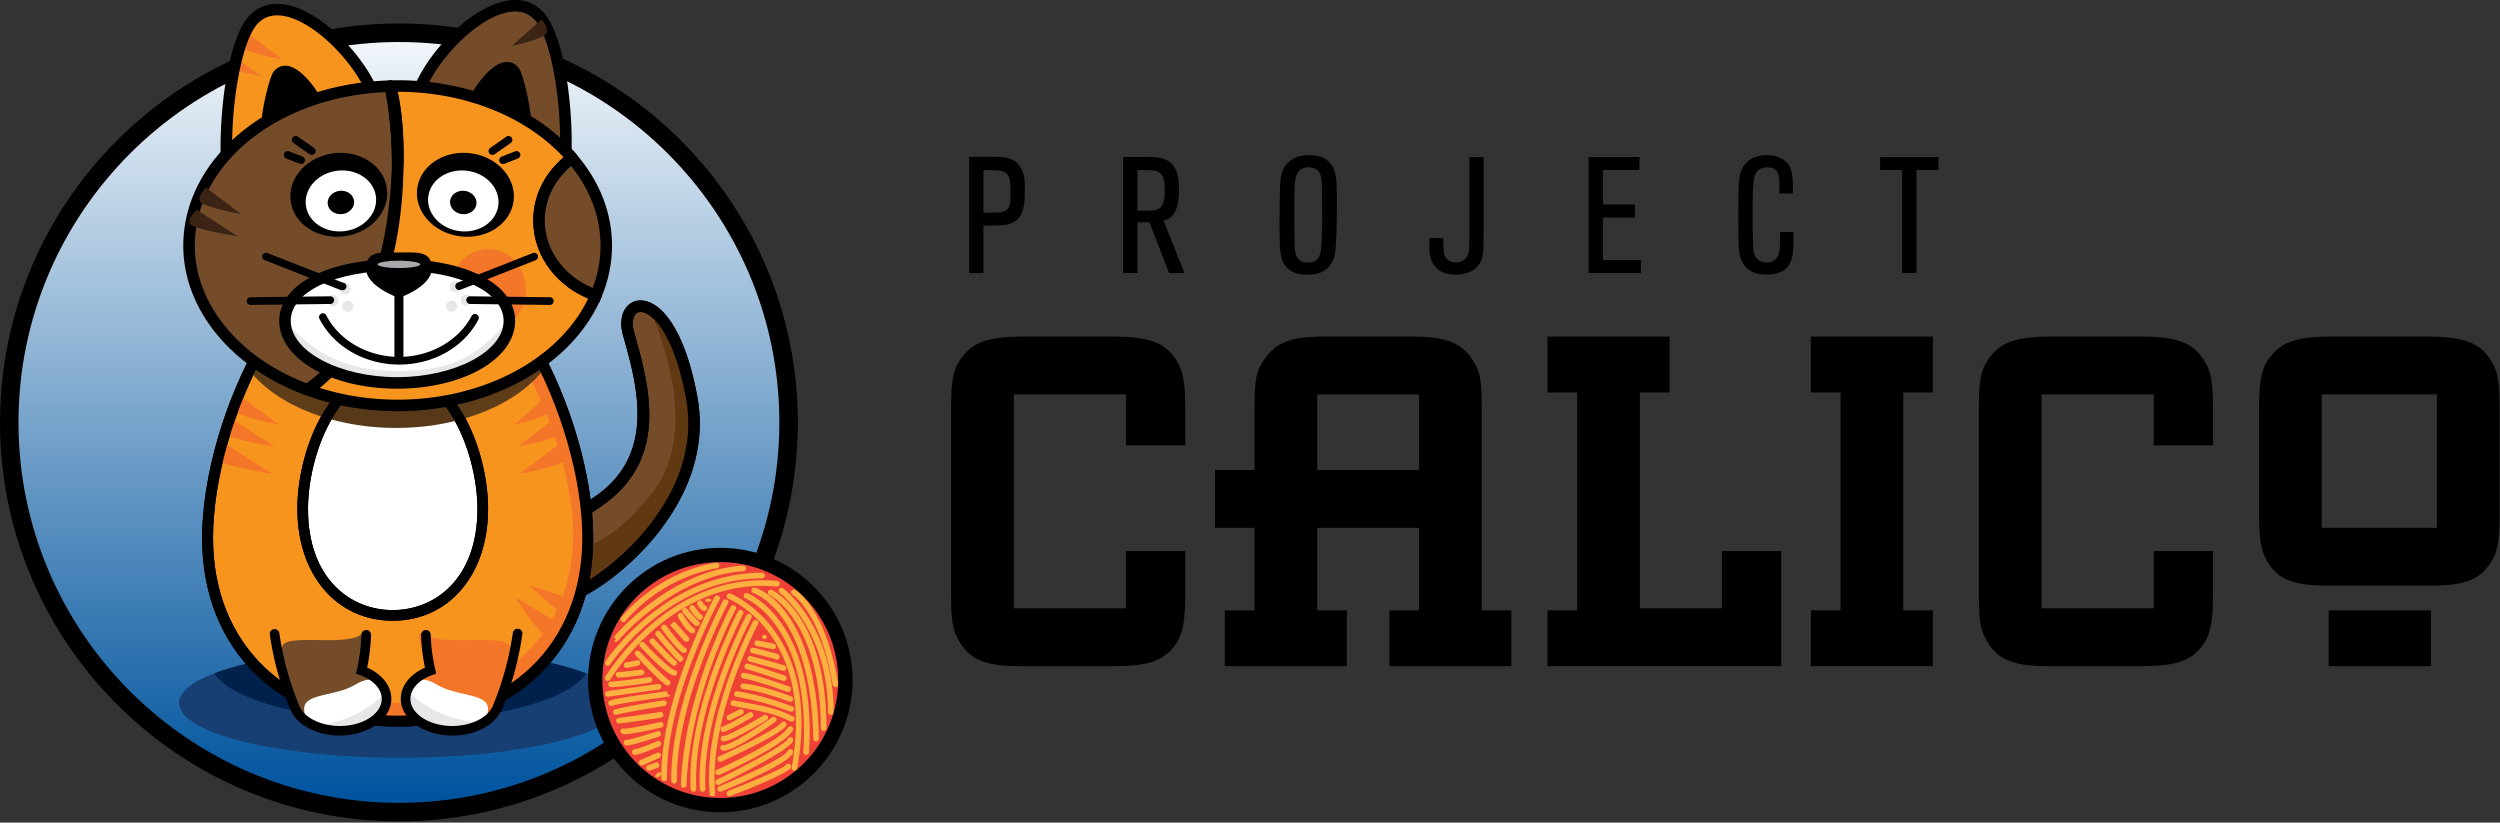 <?xml version="1.0" ?>
<svg xmlns="http://www.w3.org/2000/svg" xmlns:xlink="http://www.w3.org/1999/xlink" role="img" viewBox="0 0 633.1 208.32">
	<rect x="0" y="0" width="633.1" height="208.32" fill="#333333" stroke="none"/>
	<style>
		.cls1 { fill: url(#d); }
		.cls2 { fill: #173F74; }
		.cls3 { fill: #00214C; }
		.cls4 { fill: #754C29; }
		.cls5 { fill: #603913; }
		.cls6 { fill: #F7941E; }
		.cls7 { fill: #F47729; }
		.cls8 { fill: #FFF; }
		.cls9 { fill: #3C2415; }
		.cls10 { fill: #603D19; }
		.cls11 { fill: #573819; }
		.cls12 { fill: #533414; }
		.cls13 { fill: #E6E7E8; }
		.cls14 { fill: #A7A9AC; }
		.cls15 { fill: #EF4136; }
		.cls16 { fill: #FBB040; }
	</style>
	<g>
		<defs>
			<path id="a" d="M -90.608,-76.471 L 716.477,-76.471 L 716.477,288.39 L -90.608,288.39 L -90.608,-76.471"/>
		</defs>
		<clipPath id="b">
			<use overflow="visible" xlink:href="#a"/>
		</clipPath>
		<path name="text" d="M 285.148,112.77 L 285.148,99.88 L 256.742,99.88 L 256.742,154.06 L 285.148,154.06 L 285.148,139.55 L 300.162,139.55 L 300.162,150.56 C 300.162,157.19 299.542,160.19 298.032,162.69 C 295.032,167.2 291.402,168.57 282.772,168.7 L 258.242,168.7 C 249.112,168.7 245.112,166.82 242.482,161.57 C 241.232,159.32 240.852,156.69 240.852,150.56 L 240.852,103.51 C 240.852,96.629 241.352,93.88 242.982,91.373 C 245.982,86.87 249.612,85.367 258.242,85.24 L 282.772,85.24 C 291.905,85.367 295.782,87.12 298.537,92.37 C 299.662,94.5 300.162,97.51 300.162,103.51 L 300.162,112.77 L 285.148,112.77 L 285.148,112.77 M 317.682,119.02 L 317.682,103.26 C 317.682,96.253 318.182,93.626 320.182,90.998 C 323.192,86.744 326.691,85.367 334.322,85.242 L 358.602,85.242 C 366.852,85.367 370.732,87.119 373.492,92.12 C 374.862,94.376 375.242,97.129 375.242,103.26 L 375.242,154.561 L 382.742,154.561 L 382.742,168.7 L 351.842,168.7 L 351.842,154.561 L 359.352,154.561 L 359.352,133.66 L 333.572,133.66 L 333.572,154.561 L 341.082,154.561 L 341.082,168.7 L 310.172,168.7 L 310.172,154.561 L 317.682,154.561 L 317.682,133.66 L 307.672,133.66 L 307.672,119.02 L 317.682,119.02 L 317.682,119.02 M 333.573,119.02 L 359.349,119.02 L 359.349,99.88 L 333.573,99.88 L 333.573,119.02 M 422.792,85.242 L 422.792,99.38 L 415.284,99.38 L 415.284,154.061 L 436.054,154.061 L 436.054,139.546 L 451.072,139.546 L 451.072,168.699 L 391.882,168.699 L 391.882,154.561 L 399.392,154.561 L 399.392,99.38 L 391.886,99.38 L 391.886,85.242 L 422.792,85.242 M 489.482,85.242 L 489.482,99.38 L 481.977,99.38 L 481.977,154.561 L 489.482,154.561 L 489.482,168.699 L 458.582,168.699 L 458.582,154.561 L 466.085,154.561 L 466.085,99.38 L 458.579,99.38 L 458.579,85.242 L 489.482,85.242 M 545.417,112.77 L 545.417,99.88 L 517.014,99.88 L 517.014,154.06 L 545.417,154.06 L 545.417,139.55 L 560.432,139.55 L 560.432,150.56 C 560.432,157.19 559.806,160.19 558.302,162.69 C 555.302,167.2 551.672,168.57 543.042,168.7 L 518.512,168.7 C 509.382,168.7 505.372,166.82 502.752,161.57 C 501.502,159.32 501.122,156.69 501.122,150.56 L 501.122,103.51 C 501.122,96.629 501.622,93.88 503.252,91.373 C 506.252,86.87 509.882,85.367 518.512,85.24 L 543.042,85.24 C 552.173,85.367 556.052,87.12 558.802,92.37 C 559.932,94.5 560.432,97.51 560.432,103.51 L 560.432,112.77 L 545.412,112.77 L 545.417,112.77 M 612.982,85.242 L 615.612,85.242 C 624.752,85.367 628.752,87.119 631.382,92.37 C 632.632,94.501 633.002,97.504 633.002,103.51 L 633.002,130.162 C 633.002,136.793 632.502,139.796 630.882,142.299 C 628.002,146.8 624.242,148.305 615.612,148.305 L 589.462,148.305 C 580.329,148.305 576.325,146.55 573.702,141.298 C 572.572,139.04 572.072,136.042 572.072,130.162 L 572.072,103.51 C 572.072,96.754 572.692,93.751 574.202,91.373 C 577.202,86.869 580.829,85.367 589.462,85.242 L 612.986,85.242 L 612.982,85.242 M 587.96,133.665 L 617.115,133.665 L 617.115,99.882 L 587.96,99.882 L 587.96,133.665 M 615.613,168.7 L 589.713,168.7 L 589.713,154.561 L 615.613,154.561 L 615.613,168.7 M 249.046,69.133 L 245.425,69.133 L 245.425,39.711 L 251.412,39.711 C 254.664,39.711 256.703,39.92 258.202,42.04 C 259.532,43.872 259.532,45.62 259.532,48.66 C 259.532,52.65 258.862,55.52 256.037,56.565 C 254.623,57.11 253.792,57.11 249.046,57.11 L 249.046,69.133 M 249.046,53.86 L 251.501,53.86 C 253.124,53.86 254.04,53.777 254.83,53.194 C 255.912,52.362 255.912,51.197 255.912,48.95 C 255.912,45.79 255.792,44.496 254.582,43.706 C 253.662,43.082 252.832,43.082 249.042,43.082 L 249.042,53.86 L 249.046,53.86 M 299.937,69.132 L 296.067,69.132 L 291.072,56.273 L 288.032,56.273 L 288.032,69.132 L 284.412,69.132 L 284.412,39.75 L 290.822,39.75 C 294.692,39.75 298.602,40.38 298.602,47.74 C 298.602,49.95 298.312,51.78 297.902,52.86 C 297.062,55.28 295.402,55.65 294.652,55.86 L 299.942,69.13 L 299.937,69.132 M 288.035,53.36 C 292.155,53.36 292.742,53.36 293.532,52.819 C 294.943,51.862 294.943,49.615 294.943,48.16 C 294.943,46.37 294.902,44.5 293.482,43.62 C 292.612,43.08 291.822,43.08 288.035,43.08 L 288.035,53.36 M 338.301,61.892 C 338.092,65.6 337.178,69.55 331.102,69.55 C 330.02,69.55 328.522,69.466 327.149,68.717 C 325.067,67.594 324.526,65.55 324.319,64.347 C 323.986,62.35 324.028,58.06 324.028,55.44 C 324.028,53.57 324.112,47.41 324.235,45.83 C 324.36,44.33 324.942,39.29 331.601,39.29 C 337.719,39.29 338.218,43.87 338.384,45.45 C 338.634,47.95 338.551,53.24 338.551,54.03 C 338.551,56.32 338.426,59.687 338.301,61.892 M 327.812,59.98 C 327.897,62.81 327.398,66.511 331.268,66.511 C 334.392,66.511 334.515,63.765 334.642,61.851 C 334.802,59.39 334.892,56.399 334.847,54.027 C 334.806,51.738 334.806,49.408 334.762,47.119 C 334.722,45.287 334.682,42.375 331.393,42.375 C 328.062,42.375 327.942,45.579 327.856,47.078 C 327.773,48.53 327.773,48.991 327.773,56.066 C 327.773,58.063 327.773,58.105 327.812,59.978 M 375.708,39.753 L 375.708,59.521 C 375.708,63.807 375.541,64.639 375.252,65.513 C 373.922,69.55 369.512,69.55 368.512,69.55 C 364.597,69.55 362.852,67.385 362.309,65.388 C 361.972,64.18 361.972,63.266 361.972,60.31 L 365.512,60.31 C 365.512,63.474 365.552,63.93 365.842,64.68 C 366.302,65.8 367.302,66.43 368.462,66.43 C 371.422,66.47 371.962,64.31 372.042,63.1 C 372.082,62.52 372.082,60.4 372.082,59.73 L 372.082,39.753 L 375.712,39.753 L 375.708,39.753 M 415.53,69.133 L 402.297,69.133 L 402.297,39.753 L 415.192,39.753 L 415.192,43.04 L 405.952,43.04 L 405.952,51.78 L 414.072,51.78 L 414.072,55.109 L 405.952,55.109 L 405.952,65.845 L 415.532,65.845 L 415.53,69.133 M 454.186,58.77 C 454.186,62.72 454.144,63.764 453.895,64.89 C 453.52,66.594 452.562,69.55 447.282,69.55 C 442.782,69.55 440.953,66.88 440.494,64.18 C 440.369,63.348 440.203,62.1 440.203,54.77 C 440.203,47.03 440.332,46.12 440.536,44.83 C 440.787,43.54 441.532,39.29 447.569,39.29 C 449.983,39.29 452.98,40.33 453.728,43.54 C 454.062,44.95 454.062,46.7 454.019,48.99 L 450.612,48.99 L 450.612,46.78 C 450.612,44.79 450.562,42.37 447.569,42.37 C 444.452,42.37 444.199,44.87 444.074,45.99 C 443.824,48.12 443.824,52.57 443.824,54.82 C 443.824,56.61 443.908,62.56 444.074,63.72 C 444.199,64.26 444.572,66.47 447.486,66.47 C 450.108,66.47 450.483,64.22 450.607,63.68 C 450.772,62.93 450.772,62.27 450.772,58.77 L 454.182,58.77 L 454.186,58.77 M 485.321,69.133 L 481.7,69.133 L 481.7,43.04 L 476.123,43.04 L 476.123,39.753 L 490.897,39.753 L 490.897,43.04 L 485.321,43.04 L 485.321,69.133" clip-path="url(#b)"/>
	</g>
	<g>
		<defs>
			<path name="background" id="c" d="M 2.341,106.973 C 2.341,161.474 46.522,205.655 101.023,205.655 C 155.522,205.655 199.703,161.474 199.703,106.97 C 199.703,52.47 155.522,8.29 101.023,8.29 C 46.522,8.29 2.342,52.47 2.342,106.97"/>
		</defs>
		<clipPath id="e">
			<use overflow="visible" xlink:href="#c"/>
		</clipPath>
		<linearGradient id="d" x1="-87" x2="-86" y1="291" y2="291" gradientTransform="matrix(0 203.103 203.103 0 -58998.32 17669.338)" gradientUnits="userSpaceOnUse">
			<stop offset="0" stop-color="#fff"/>
			<stop offset="1" stop-color="#00549e"/>
		</linearGradient>
		<path name="circle_bg" d="M 2.341,8.292 L 199.703,8.292 L 199.703,205.655 L 2.341,205.655 L 2.341,8.292" clip-path="url(#e)" class="cls1"/>
	</g>
	<g name="cat_logo">
		<defs>
			<path id="f" d="M -90.608,-76.471 L 716.477,-76.471 L 716.477,288.39 L -90.608,288.39 L -90.608,-76.471"/>
		</defs>
		<clipPath id="g">
			<use overflow="visible" xlink:href="#f"/>
		</clipPath>
		<path name="circle" d="M 101.023,207.997 C 45.318,207.997 0.002,162.678 0.002,106.974 C 0.0,51.269 45.318,5.95 101.023,5.95 C 156.727,5.95 202.046,51.27 202.046,106.974 C 202.046,162.678 156.722,207.997 101.023,207.997 M 101.023,10.64 C 47.901,10.64 4.682,53.852 4.682,106.974 C 4.682,160.095 47.901,203.313 101.023,203.313 C 154.144,203.313 197.361,160.09 197.361,106.974 C 197.361,53.852 154.144,10.64 101.023,10.64" clip-path="url(#g)"/>
		<path name="shadow_outer" d="M 148.503,170.524 C 144.182,177.42 124.712,182.627 101.352,182.627 C 77.986,182.627 58.522,177.421 54.202,170.524 C 48.602,172.687 45.342,175.257 45.342,178.018 C 45.342,185.69 70.412,191.91 101.352,191.91 C 132.282,191.91 157.362,185.69 157.362,178.018 C 157.362,175.257 154.104,172.687 148.503,170.524" clip-path="url(#g)" class="cls2"/>
		<path name="shadow_inner" d="M 101.351,182.627 C 124.716,182.627 144.178,177.42 148.503,170.524 C 138.542,166.68 121.153,164.128 101.352,164.128 C 81.552,164.128 64.162,166.678 54.202,170.524 C 58.522,177.42 77.986,182.627 101.352,182.627" clip-path="url(#g)" class="cls3"/>
		<path name="tail_light" d="M 141.016,135.214 C 141.016,135.214 144.825,131.467 151.237,127.141 C 167.671,116.054 163.164,98.64 159.181,84.52 C 156.343,74.46 169.952,71.75 175.19,100.9 C 180.344,129.59 148.595,152.095 140.08,152.095" clip-path="url(#g)" class="cls4"/>
		<path d="M 140.081,153.554 A 1.46,1.46 0.0 1,1 140.081,150.63 C 144.112,150.63 154.891,144.471 163.286,134.43 C 169.462,127.05 176.29,115.28 173.752,101.16 C 171.142,86.62 166.372,80.22 163.084,79.15 C 162.236,78.88 161.559,78.98 161.066,79.45 C 160.383,80.11 159.897,81.68 160.582,84.13 C 164.432,97.76 169.704,116.44 152.054,128.35 C 145.844,132.54 142.077,136.22 142.039,136.25 A 1.46,1.46 0.0 1,1 139.993,134.173 C 140.152,134.02 143.972,130.282 150.421,125.93 C 166.321,115.2 161.382,97.7 157.777,84.919 C 156.892,81.791 157.367,78.962 159.042,77.35 C 160.312,76.125 162.112,75.77 163.982,76.375 C 169.491,78.16 174.217,87.233 176.622,100.64 C 179.362,115.88 172.102,128.444 165.526,136.305 C 156.896,146.623 145.402,153.554 140.081,153.554" clip-path="url(#g)"/>
		<path name="tail_dark" d="M 164.928,79.159 C 168.375,87.38 176.703,110.251 165.081,124.9 C 153.547,139.434 145.655,138.8 145.655,138.8 L 146.779,149.9 C 159.044,143.59 179.395,124.306 175.19,100.9 C 172.423,85.5 168.709,80.39 164.928,79.16" clip-path="url(#g)" class="cls5"/>
		<path name="tail_inner_outline" d="M 140.081,153.554 A 1.46,1.46 0.0 1,1 140.081,150.63 C 144.112,150.63 154.891,144.471 163.286,134.43 C 169.462,127.05 176.29,115.28 173.752,101.16 C 171.142,86.62 166.372,80.22 163.084,79.15 C 162.236,78.88 161.559,78.98 161.066,79.45 C 160.383,80.11 159.897,81.68 160.582,84.13 C 164.432,97.76 169.704,116.44 152.054,128.35 C 145.844,132.54 142.077,136.22 142.039,136.25 A 1.46,1.46 0.0 1,1 139.993,134.173 C 140.152,134.02 143.972,130.282 150.421,125.93 C 166.321,115.2 161.382,97.7 157.777,84.919 C 156.892,81.791 157.367,78.962 159.042,77.35 C 160.312,76.125 162.112,75.77 163.982,76.375 C 169.491,78.16 174.217,87.233 176.622,100.64 C 179.362,115.88 172.102,128.444 165.526,136.305 C 156.896,146.623 145.402,153.554 140.081,153.554" clip-path="url(#g)"/>
		<path name="body" d="M 148.84,136.253 C 148.84,165.968 127.29,182.626 100.702,182.626 C 74.122,182.626 52.572,165.97 52.572,136.253 C 52.572,106.54 74.122,60.181 100.702,60.181 C 127.292,60.181 148.84,106.538 148.84,136.253" clip-path="url(#g)" class="cls6"/>
		<path d="M 100.706,184.011 C 71.087,184.011 51.182,164.818 51.182,136.253 C 51.182,105.666 73.372,58.8 100.706,58.8 C 128.04,58.8 150.225,105.67 150.225,136.253 C 150.225,164.818 130.325,184.011 100.706,184.011 M 100.706,61.57 C 94.012,61.57 80.842,64.97 67.873,87.76 C 59.292,102.84 53.952,121.42 53.952,136.253 C 53.952,163.162 72.742,181.242 100.706,181.242 C 128.668,181.242 147.456,163.162 147.456,136.253 C 147.456,121.422 142.123,102.84 133.539,87.758 C 120.567,64.968 107.4,61.565 100.706,61.565" clip-path="url(#g)"/>
		<path name="body_shadow" d="M 100.706,60.181 C 100.386,60.181 100.072,60.22 99.752,60.23 C 120.422,61.33 145.172,107.994 145.172,135.122 C 145.172,162.572 124.502,177.961 99.012,177.961 C 89.472,177.961 80.802,177.821 73.602,175.673 C 81.322,180.241 90.652,182.627 100.702,182.627 C 127.292,182.627 148.842,165.969 148.842,136.253 C 148.842,106.538 127.292,60.181 100.702,60.181" clip-path="url(#g)" class="cls7"/>
		<path name="stripes" d="M 137.931,100.737 L 130.361,107.464 C 130.361,107.464 138.916,105.64 139.26,104.101 C 139.602,102.56 137.931,100.737 137.931,100.737 M 139.868,106.39 L 131.068,113.115 C 131.068,113.115 141.012,111.291 141.413,109.752 C 141.812,108.21 139.868,106.39 139.868,106.39 M 141.908,112.23 L 131.612,119.99 C 131.612,119.99 143.248,117.89 143.715,116.11 C 144.182,114.33 141.912,112.23 141.912,112.23 M 141.472,157.864 L 130.442,151.179 C 130.442,151.179 136.712,161.21 138.532,160.98 C 140.362,160.76 141.472,157.864 141.472,157.864 M 146.312,152.21 L 134.042,148.228 C 134.042,148.228 142.442,156.552 144.162,155.92 C 145.892,155.28 146.312,152.21 146.312,152.21 M 61.472,100.74 L 70.442,107.46 C 70.442,107.46 60.302,105.64 59.902,104.1 C 59.492,102.56 61.472,100.74 61.472,100.74 M 59.182,106.39 L 69.602,113.11 C 69.602,113.11 57.822,111.29 57.352,109.75 C 56.882,108.21 59.182,106.39 59.182,106.39 M 56.762,112.23 L 68.952,119.99 C 68.952,119.99 55.172,117.89 54.622,116.11 C 54.072,114.33 56.762,112.23 56.762,112.23" clip-path="url(#g)" class="cls7"/>
		<path name="chest" d="M 122.252,128.882 C 122.252,143.288 114.192,155.848 99.452,155.848 C 84.712,155.848 76.651,143.288 76.651,128.882 C 76.651,114.48 84.71,93.95 99.452,93.95 C 114.194,93.95 122.252,114.48 122.252,128.882" clip-path="url(#g)" class="cls8"/>
		<path name="bib_outline" d="M 99.452,157.195 C 85.235,157.195 75.302,145.553 75.302,128.88 C 75.302,120.95 77.562,112.16 81.352,105.36 C 85.922,97.13 92.352,92.6 99.452,92.6 C 106.552,92.6 112.982,97.13 117.562,105.36 C 121.342,112.16 123.602,120.95 123.602,128.88 C 123.602,145.553 113.672,157.195 99.452,157.195 M 99.452,95.295 C 85.642,95.295 78.002,115.155 78.002,128.88 C 78.002,146.58 88.772,154.5 99.452,154.5 C 110.132,154.5 120.902,146.58 120.902,128.88 C 120.902,115.16 113.262,95.3 99.452,95.3" clip-path="url(#g)"/>
		<path name="ear_brown" d="M 143.09,42.715 C 142.906,45.127 138.393,41.98 136.862,43.712 L 105.362,24.46 A 40.5,40.5 0.0 0,1 108.522,18.12 C 115.164,7.25 129.445,-3.79 136.591,4.17 C 141.47,9.6 144.161,28.67 143.09,42.715" clip-path="url(#g)" class="cls4"/>
		<path name="ear_brown_outline" d="M 137.139,45.598 L 136.102,44.957 L 103.562,25.07 L 104.002,23.93 A 42.034,42.034 0.0 0,1 107.282,17.355 C 112.422,8.94 122.302,0.0 130.472,0.0 C 133.352,0.0 135.772,1.07 137.682,3.19 C 143.052,9.18 145.609,28.88 144.542,42.826 C 144.462,43.937 143.732,45.125 141.932,45.125 C 141.322,45.125 140.652,44.991 140.012,44.861 C 139.432,44.74 138.822,44.62 138.365,44.62 C 138.047,44.62 137.952,44.68 137.952,44.681 L 137.139,45.598 M 138.365,41.702 C 139.118,41.702 139.899,41.86 140.589,42.0 C 140.968,42.08 141.358,42.15 141.664,42.19 C 142.682,27.73 139.72,9.84 135.505,5.14 C 134.159,3.64 132.513,2.92 130.474,2.92 C 123.622,2.92 114.562,11.03 109.772,18.88 A 39.332,39.332 0.0 0,0 107.192,23.87 L 136.831,41.98 C 137.276,41.8 137.788,41.7 138.362,41.7" clip-path="url(#g)"/>
		<path name="ear_brown_inner" d="M 133.105,33.158 C 133.044,33.961 119.822,26.19 119.822,26.19 A 13.47,13.47 0.0 0,1 120.872,24.079 C 123.082,20.46 127.731,14.843 130.236,18.117 C 130.905,18.992 133.461,28.486 133.105,33.158" clip-path="url(#g)"/>
		<path name="ear_brown_inner_outline" d="M 133.004,34.675 C 132.602,34.675 131.381,34.675 119.084,27.45 L 118.01,26.82 L 118.465,25.66 C 118.782,24.85 119.174,24.06 119.629,23.32 C 120.725,21.52 124.592,15.67 128.403,15.67 C 129.223,15.67 130.409,15.94 131.395,17.23 C 132.463,18.63 134.922,28.58 134.562,33.27 C 134.502,34.07 133.83,34.675 133.002,34.675 M 121.692,25.59 C 125.482,27.8 129.462,30.02 131.642,31.101 C 131.372,26.529 129.532,19.82 129.032,18.93 C 128.762,18.59 128.532,18.59 128.402,18.59 C 127.022,18.59 124.262,21.33 122.122,24.84 C 121.972,25.087 121.822,25.338 121.692,25.593" clip-path="url(#g)"/>
		<path name="ear_brown_stripe" d="M 137.139,4.929 L 129.572,11.656 C 129.572,11.656 138.122,9.832 138.472,8.293 C 138.811,6.753 137.139,4.93 137.139,4.93" clip-path="url(#g)" class="cls9"/>
		<path name="ear_orange" d="M 57.554,43.688 C 57.738,46.1 62.251,42.95 63.784,44.685 L 95.279,25.44 A 40.5,40.5 0.0 0,0 92.122,19.089 C 85.48,8.222 71.199,-2.814 64.053,5.142 C 59.172,10.576 56.483,29.643 57.554,43.688" clip-path="url(#g)" class="cls6"/>
		<path name="ear_orange_stripe" d="M 62.522,8.292 L 71.492,15.02 C 71.492,15.02 61.355,13.19 60.952,11.66 C 60.542,10.12 62.522,8.29 62.522,8.29 M 59.352,14.43 L 66.192,19.26 C 66.192,19.26 58.462,17.95 58.152,16.845 C 57.842,15.738 59.352,14.43 59.352,14.43" clip-path="url(#g)" class="cls7"/>
		<path name="ear_orange_outside" d="M 63.523,46.555 L 62.692,45.653 C 62.678,45.64 62.572,45.595 62.279,45.595 C 61.818,45.595 61.216,45.716 60.634,45.83 C 59.992,45.964 59.322,46.1 58.711,46.1 L 58.712,46.1 C 56.912,46.1 56.182,44.91 56.098,43.799 C 55.035,29.85 57.595,10.149 62.967,4.17 C 64.872,2.05 67.295,0.97 70.17,0.97 C 78.352,0.97 88.225,9.91 93.372,18.328 A 42.077,42.077 0.0 0,1 96.642,24.9 L 97.082,26.043 L 63.522,46.555 L 63.523,46.555 M 70.17,3.89 C 68.131,3.89 66.485,4.619 65.139,6.118 C 60.922,10.813 57.96,28.72 58.979,43.162 C 59.282,43.128 59.672,43.049 60.056,42.973 C 61.273,42.725 62.786,42.524 63.813,42.96 L 93.452,24.84 A 39.332,39.332 0.0 0,0 90.872,19.85 C 86.081,12.005 77.025,3.89 70.17,3.89" clip-path="url(#g)"/>
		<path name="ear_orange_inner" d="M 67.538,34.131 C 67.602,34.934 80.819,27.163 80.819,27.163 A 13.47,13.47 0.0 0,0 79.772,25.052 C 77.562,21.44 72.912,15.816 70.412,19.09 C 69.742,19.965 67.182,29.459 67.542,34.131" clip-path="url(#g)"/>
		<path name="ear_orange_inner_outline" d="M 67.643,35.649 L 67.639,35.649 C 66.813,35.649 66.144,35.044 66.083,34.24 C 65.725,29.56 68.18,19.6 69.252,18.2 C 70.232,16.92 71.42,16.64 72.242,16.64 C 76.042,16.64 79.922,22.5 81.012,24.29 C 81.472,25.04 81.862,25.82 82.182,26.63 L 82.632,27.79 L 81.562,28.42 C 69.302,35.63 68.052,35.649 67.642,35.649 M 72.242,19.56 C 72.112,19.56 71.882,19.56 71.572,19.98 C 71.102,20.807 69.272,27.5 68.992,32.075 C 71.182,30.991 75.162,28.774 78.952,26.57 A 12.093,12.093 0.0 0,0 78.524,25.81 C 76.382,22.31 73.622,19.56 72.24,19.56" clip-path="url(#g)"/>
		<path name="chin_shadow" d="M 113.315,101.423 A 33.228,33.228 0.0 0,1 116.523,106.282 C 125.995,103.75 133.648,99.045 137.94,93.17 C 137.62,92.489 137.287,91.836 136.954,91.17 C 130.482,96.045 122.372,99.643 113.325,101.421 L 113.315,101.423 M 82.618,105.85 C 83.582,104.138 84.659,102.54 85.847,101.1 C 77.652,99.3 70.276,95.99 64.248,91.59 C 63.873,92.31 63.525,93.05 63.162,93.781 C 67.292,99.072 74.172,103.349 82.618,105.85" clip-path="url(#g)" class="cls10"/>
		<path name="chest_shadow" d="M 100.323,102.671 C 95.294,102.671 90.446,102.129 85.849,101.1 L 85.847,101.1 A 32.35,32.35 0.0 0,0 82.618,105.85 L 82.626,105.852 C 87.992,107.46 93.989,108.366 100.323,108.366 C 106.074,108.366 111.547,107.63 116.52,106.283 L 116.523,106.282 C 115.568,104.53 114.498,102.9 113.315,101.423 A 67.364,67.364 0.0 0,1 100.323,102.671" clip-path="url(#g)" class="cls11"/>
		<path name="chest_shadow_outline" d="M 99.452,157.195 C 85.235,157.195 75.302,145.553 75.302,128.88 C 75.302,120.95 77.562,112.16 81.352,105.36 C 85.922,97.13 92.352,92.6 99.452,92.6 C 106.552,92.6 112.982,97.13 117.562,105.36 C 121.342,112.16 123.602,120.95 123.602,128.88 C 123.602,145.553 113.672,157.195 99.452,157.195 M 99.452,95.295 C 85.642,95.295 78.002,115.155 78.002,128.88 C 78.002,146.58 88.772,154.5 99.452,154.5 C 110.132,154.5 120.902,146.58 120.902,128.88 C 120.902,115.16 113.262,95.3 99.452,95.3" clip-path="url(#g)"/>
		<path d="M 140.704,88.03 A 48.773,48.773 0.0 0,1 136.953,91.169 C 137.287,91.836 137.62,92.49 137.94,93.17 C 139.134,91.544 140.065,89.822 140.704,88.03" clip-path="url(#g)" class="cls12"/>
		<path name="body_inline" d="M 100.706,184.011 C 71.087,184.011 51.182,164.818 51.182,136.253 C 51.182,105.666 73.372,58.8 100.706,58.8 C 128.04,58.8 150.225,105.67 150.225,136.253 C 150.225,164.818 130.325,184.011 100.706,184.011 M 100.706,61.57 C 94.012,61.57 80.842,64.97 67.873,87.76 C 59.292,102.84 53.952,121.42 53.952,136.253 C 53.952,163.162 72.742,181.242 100.706,181.242 C 128.668,181.242 147.456,163.162 147.456,136.253 C 147.456,121.422 142.123,102.84 133.539,87.758 C 120.567,64.968 107.4,61.565 100.706,61.565" clip-path="url(#g)"/>
		<path name="face_orange" d="M 136.497,55.828 C 136.497,49.462 139.752,43.78 144.862,40.033 C 135.42,29.043 119.172,21.783 100.702,21.783 C 100.082,21.783 99.472,21.803 98.852,21.82 C 100.372,27.65 100.862,34.37 100.702,41.36 C 100.702,67.557 91.192,89.9 77.802,98.683 C 84.732,101.24 92.502,102.67 100.702,102.67 C 124.142,102.67 144.002,90.982 150.912,74.807 C 142.472,71.81 136.492,64.445 136.492,55.828" clip-path="url(#g)" class="cls6"/>
		<path name="face_orange_outline" d="M 100.706,104.13 C 92.51,104.13 84.635,102.759 77.302,100.053 A 1.457,1.457 0.0 0,1 76.355,98.849 A 1.457,1.457 0.0 0,1 77.004,97.46 C 90.308,88.74 99.246,66.192 99.246,41.36 C 99.418,33.9 98.812,27.46 97.44,22.19 A 1.457,1.457 0.0 0,1 98.815,20.36 L 99.089,20.35 C 99.622,20.34 100.164,20.32 100.702,20.32 C 118.952,20.32 135.877,27.34 145.971,39.08 A 1.46,1.46 0.0 0,1 145.727,41.21 C 140.792,44.83 137.952,50.16 137.952,55.83 C 137.952,63.62 143.232,70.53 151.402,73.43 A 1.46,1.46 0.0 0,1 152.262,75.38 C 144.912,92.58 124.192,104.13 100.702,104.13 M 80.942,98.22 C 87.192,100.21 93.832,101.21 100.702,101.21 C 122.402,101.21 141.552,90.98 148.952,75.61 C 140.452,72.0 135.042,64.39 135.042,55.83 C 135.042,49.72 137.822,43.98 142.742,39.85 C 133.092,29.42 117.512,23.24 100.702,23.24 L 100.692,23.24 C 101.832,28.41 102.322,34.51 102.162,41.4 C 102.162,66.09 93.922,87.96 80.942,98.22" clip-path="url(#g)"/>
		<path name="face_brown" d="M 100.706,41.361 C 100.706,34.525 100.052,27.96 98.853,21.82 C 70.536,22.57 47.876,40.366 47.876,62.23 C 47.876,78.28 60.097,92.15 77.805,98.68 C 91.19,89.9 100.1,67.55 100.706,41.36" clip-path="url(#g)" class="cls4"/>
		<path name="face_brown_outline" d="M 77.805,100.143 C 77.632,100.143 77.463,100.114 77.3,100.053 C 58.542,93.134 46.416,78.286 46.416,62.23 C 46.416,39.53 69.432,21.14 98.814,20.36 A 1.467,1.467 0.0 0,1 100.285,21.54 C 101.533,27.95 102.165,34.62 102.165,41.36 C 101.55,67.95 92.303,90.919 78.606,99.904 C 78.364,100.062 78.086,100.143 77.805,100.143 M 97.65,23.32 C 70.458,24.53 49.335,41.437 49.335,62.227 C 49.335,76.85 60.412,90.46 77.612,97.052 C 90.196,88.292 98.663,66.55 99.246,41.33 C 99.246,35.23 98.709,29.17 97.65,23.32" clip-path="url(#g)"/>
		<path name="face_brown_stripe" d="M 52.158,47.508 L 61.124,54.235 C 61.124,54.235 50.992,52.411 50.584,50.872 C 50.178,49.332 52.158,47.508 52.158,47.508 M 49.864,53.16 L 60.282,59.89 C 60.282,59.89 48.512,58.06 48.032,56.52 C 47.562,54.98 49.862,53.16 49.862,53.16" clip-path="url(#g)" class="cls9"/>
		<path name="face_orange_spot" d="M 133.182,73.405 C 133.182,67.698 128.913,63.072 123.642,63.072 C 119.882,63.072 116.635,65.442 115.082,68.875 C 123.402,71.156 128.992,75.488 128.992,81.238 C 128.992,81.498 128.942,81.752 128.922,82.009 C 131.492,80.157 133.182,76.996 133.182,73.405" clip-path="url(#g)" class="cls7"/>
		<path d="M 98.853,21.819 C 100.052,27.959 100.706,34.53 100.706,41.36 C 100.867,34.37 100.372,27.65 98.853,21.82" clip-path="url(#g)" class="cls4"/>
		<path d="M 100.707,42.821 L 100.689,42.821 A 1.459,1.459 0.0 0,1 99.247,41.36 C 99.247,34.803 98.632,28.32 97.422,22.1 A 1.458,1.458 0.0 0,1 98.53,20.4 A 1.457,1.457 0.0 0,1 100.262,21.45 C 101.702,26.98 102.342,33.69 102.162,41.39 A 1.46,1.46 0.0 0,1 100.712,42.821" clip-path="url(#g)"/>
		<path name="face_orange_brown_spot" d="M 144.864,40.033 C 139.757,43.777 136.502,49.462 136.502,55.828 C 136.502,64.445 142.471,71.81 150.912,74.807 C 152.612,70.846 153.532,66.62 153.532,62.226 C 153.532,54.03 150.342,46.405 144.862,40.033" clip-path="url(#g)" class="cls4"/>
		<path name="eye_left_outline" d="M 151.72,76.641 L 150.428,76.183 C 141.079,72.87 135.042,64.88 135.042,55.828 C 135.042,49.218 138.305,43.033 144.001,38.856 L 145.091,38.058 L 145.971,39.082 C 151.875,45.952 154.995,53.955 154.995,62.227 C 154.995,66.705 154.072,71.13 152.258,75.381 L 151.72,76.641 M 144.647,42.06 C 140.378,45.64 137.957,50.59 137.957,55.828 C 137.957,63.2 142.678,69.78 150.1,72.924 C 151.412,69.444 152.076,65.852 152.076,62.227 C 152.076,55.09 149.513,48.14 144.647,42.06 M 97.972,47.63 C 98.802,53.42 94.022,58.88 87.292,59.816 C 80.572,60.753 74.442,56.817 73.612,51.03 C 72.782,45.23 77.562,39.776 84.292,38.84 C 91.012,37.9 97.142,41.84 97.972,47.63" clip-path="url(#g)"/>
		<path name="eye_left" d="M 95.186,49.65 C 95.79,53.86 92.314,57.83 87.422,58.51 C 82.532,59.193 78.072,56.33 77.474,52.12 C 76.87,47.91 80.342,43.94 85.237,43.26 C 90.128,42.58 94.582,45.44 95.186,49.65" clip-path="url(#g)" class="cls8"/>
		<path name="eye_right_outline" d="M 89.654,50.848 C 89.861,52.467 88.54,53.97 86.704,54.204 C 84.868,54.439 83.212,53.316 83.005,51.697 C 82.798,50.078 84.119,48.576 85.955,48.341 C 87.791,48.107 89.447,49.229 89.654,50.848 M 76.256,41.539 A 0.968,0.968 0.0 0,1 75.901,41.471 L 72.506,40.14 A 0.97,0.97 0.0 0,1 73.217,38.328 L 76.612,39.66 A 0.972,0.972 0.0 0,1 76.256,41.539 M 78.955,39.24 A 0.964,0.964 0.0 0,1 78.397,39.063 L 74.326,36.207 A 0.97,0.97 0.0 0,1 75.442,34.61 L 79.512,37.47 A 0.973,0.973 0.0 0,1 78.952,39.24 M 105.682,47.63 C 104.852,53.42 109.632,58.88 116.352,59.816 C 123.082,60.753 129.212,56.817 130.04,51.03 C 130.87,45.23 126.09,39.776 119.364,38.84 C 112.632,37.9 106.511,41.84 105.682,47.63" clip-path="url(#g)"/>
		<path name="eye_right" d="M 108.469,49.65 C 107.865,53.86 111.341,57.83 116.232,58.51 C 121.122,59.193 125.578,56.33 126.182,52.12 C 126.782,47.91 123.312,43.94 118.422,43.26 C 113.527,42.58 109.072,45.44 108.472,49.65" clip-path="url(#g)" class="cls8"/>
		<path name="eye_right_lashes" d="M 114.0,50.848 C 113.792,52.467 115.112,53.97 116.95,54.204 C 118.786,54.439 120.442,53.316 120.649,51.697 C 120.856,50.078 119.535,48.576 117.699,48.341 C 115.863,48.107 114.207,49.229 114.0,50.848 M 127.399,41.539 A 0.973,0.973 0.0 0,1 127.043,39.66 L 130.442,38.328 A 0.97,0.97 0.0 1,1 131.152,40.14 L 127.752,41.471 A 0.976,0.976 0.0 0,1 127.402,41.539 M 124.702,39.24 A 0.972,0.972 0.0 0,1 124.142,37.47 L 128.212,34.614 A 0.97,0.97 0.0 1,1 129.329,36.21 L 125.258,39.06 A 0.964,0.964 0.0 0,1 124.702,39.24" clip-path="url(#g)"/>
		<path name="muzzle" d="M 128.994,81.238 C 128.994,89.927 116.273,96.97 100.58,96.97 C 84.892,96.97 72.166,89.93 72.166,81.238 C 72.166,72.549 84.888,67.069 100.58,67.069 C 116.273,67.069 128.994,72.549 128.994,81.238" clip-path="url(#g)" class="cls8"/>
		<path name="muzzle_shadow" d="M 100.735,93.949 C 90.437,94.009 80.819,91.352 72.166,81.24 C 72.861,91.84 85.816,96.51 100.361,96.51 C 116.052,96.51 127.398,90.54 128.774,81.24 C 120.672,90.08 115.294,93.86 100.735,93.949" clip-path="url(#g)" class="cls13"/>
		<path name="smile" d="M 101.079,92.325 C 92.412,92.325 84.518,87.802 80.9,80.745 A 0.97,0.97 0.0 1,1 82.632,79.858 C 85.922,86.269 93.141,90.379 101.079,90.379 L 101.341,90.38 C 109.062,90.29 116.156,86.23 119.418,80.037 A 0.97,0.97 0.0 0,1 121.142,80.944 C 117.495,87.87 109.912,92.23 101.364,92.324 L 101.079,92.325" clip-path="url(#g)"/>
		<path name="muzzle_outline" d="M 100.58,98.43 C 83.829,98.43 70.702,90.879 70.702,81.24 C 70.702,72.04 82.991,65.61 100.58,65.61 C 118.169,65.61 130.453,72.04 130.453,81.24 C 130.453,90.88 117.332,98.43 100.58,98.43 M 100.58,68.53 C 84.961,68.53 73.625,73.87 73.625,81.24 C 73.625,88.98 85.969,95.51 100.58,95.51 C 115.19,95.51 127.534,88.98 127.534,81.24 C 127.534,73.87 116.198,68.53 100.582,68.53" clip-path="url(#g)"/>
		<path name="mouth_line" d="M 99.884,73.002 L 102.162,73.002 L 102.162,91.842 L 99.884,91.842 L 99.884,73.002" clip-path="url(#g)"/>
		<path name="nose" d="M 109.345,68.011 C 109.345,72.607 101.022,75.45 101.022,75.45 C 101.022,75.45 92.702,72.607 92.702,68.011 C 92.702,63.414 96.422,63.938 101.022,63.938 C 105.622,63.938 109.345,63.414 109.345,68.01" clip-path="url(#g)"/>
		<path name="nose_shine" d="M 106.434,66.949 C 106.434,67.462 104.011,67.879 101.022,67.879 C 98.032,67.879 95.612,67.462 95.612,66.949 C 95.612,66.44 98.032,66.02 101.022,66.02 C 104.011,66.02 106.434,66.44 106.434,66.949" clip-path="url(#g)" class="cls14"/>
		<path name="leg_orange" d="M 129.182,164.127 C 129.182,168.211 127.326,185.621 116.882,184.336 C 111.248,183.641 103.232,174.825 106.612,172.536 C 110.202,170.11 103.022,157.591 107.855,160.77 C 112.572,163.87 129.182,160.04 129.182,164.13" clip-path="url(#g)" class="cls7"/>
		<path name="leg_orange_foot" d="M 123.579,179.529 C 123.579,183.613 119.724,185.069 113.671,185.069 C 107.617,185.069 102.71,181.757 102.71,177.67 C 102.71,173.59 105.439,170.18 110.592,173.356 C 115.622,176.456 123.579,175.445 123.579,179.529" clip-path="url(#g)" class="cls8"/>
		<path name="leg_orange_foot_shadow" d="M 113.015,181.176 A 27.946,27.946 0.0 0,1 103.115,174.912 A 5.713,5.713 0.0 0,0 102.711,176.974 C 102.711,181.444 108.015,185.068 114.558,185.068 C 117.675,185.068 120.49,184.23 122.606,182.885 A 28.01,28.01 0.0 0,1 113.015,181.176" clip-path="url(#g)" class="cls13"/>
		<path name="leg_orange_outline" d="M 114.558,186.285 C 107.354,186.285 101.494,182.11 101.494,176.973 C 101.494,173.716 103.813,170.758 107.619,169.072 A 48.69,48.69 0.0 0,1 106.639,160.81 A 1.217,1.217 0.0 0,1 107.812,159.55 A 1.226,1.226 0.0 0,1 109.072,160.723 C 109.181,163.807 109.566,166.772 110.217,169.537 L 110.462,170.592 L 109.442,170.961 C 106.042,172.19 103.932,174.49 103.932,176.973 C 103.932,180.765 108.702,183.85 114.562,183.85 C 119.232,183.85 123.432,181.8 124.762,178.874 C 127.272,172.778 128.892,166.881 129.862,160.356 A 1.22,1.22 0.0 1,1 132.268,160.711 C 131.275,167.437 129.6,173.516 126.999,179.841 C 125.239,183.712 120.247,186.28 114.558,186.28" clip-path="url(#g)"/>
		<path name="leg_brown" d="M 71.418,164.127 C 71.418,168.211 73.272,185.621 83.713,184.336 C 89.353,183.641 97.37,174.825 93.987,172.536 C 90.397,170.11 96.193,157.591 91.356,160.77 C 86.634,163.87 71.418,160.04 71.418,164.13" clip-path="url(#g)" class="cls4"/>
		<path name="leg_brown_foot" d="M 77.021,179.529 C 77.021,183.613 80.872,185.069 86.929,185.069 C 92.982,185.069 97.89,181.757 97.89,177.67 C 97.89,173.59 95.161,170.18 90.008,173.356 C 84.978,176.456 77.021,175.445 77.021,179.529" clip-path="url(#g)" class="cls8"/>
		<path name="leg_brown_foot_shadow" d="M 88.638,181.552 A 27.95,27.95 0.0 0,0 98.206,174.791 C 98.493,175.437 98.682,176.117 98.715,176.83 C 98.942,181.295 93.832,185.18 87.296,185.518 C 84.182,185.68 81.332,184.983 79.147,183.75 A 28.007,28.007 0.0 0,0 88.638,181.55" clip-path="url(#g)" class="cls13"/>
		<path name="leg_brown_outline" d="M 86.042,186.285 C 80.352,186.285 75.362,183.712 73.619,179.88 C 71.0,173.52 69.325,167.44 68.332,160.71 A 1.217,1.217 0.0 0,1 69.357,159.33 A 1.212,1.212 0.0 0,1 70.742,160.356 C 71.702,166.881 73.332,172.778 75.852,178.915 C 77.167,181.8 81.362,183.85 86.042,183.85 C 91.902,183.85 96.672,180.765 96.672,176.973 C 96.672,174.49 94.558,172.19 91.154,170.961 L 90.134,170.592 L 90.383,169.536 C 91.034,166.77 91.419,163.81 91.527,160.72 A 1.23,1.23 0.0 0,1 92.792,159.55 A 1.218,1.218 0.0 0,1 93.962,160.81 A 48.588,48.588 0.0 0,1 92.982,169.07 C 96.792,170.76 99.102,173.72 99.102,176.97 C 99.102,182.11 93.242,186.28 86.042,186.28" clip-path="url(#g)"/>
		<path name="whisker_holes" d="M 119.462,76.005 A 1.41,1.41 0.0 1,1 116.642,76.005 A 1.41,1.41 0.0 0,1 119.462,76.005 M 116.682,72.533 A 1.41,1.41 0.0 1,1 113.872,72.533 A 1.41,1.41 0.0 0,1 116.682,72.533 M 115.772,77.514 A 1.41,1.41 0.0 1,1 112.952,77.514 A 1.407,1.407 0.0 0,1 115.772,77.514 M 85.732,76.125 A 1.41,1.41 0.0 1,1 82.912,76.125 A 1.41,1.41 0.0 0,1 85.732,76.125 M 89.452,77.514 A 1.407,1.407 0.0 1,1 86.642,77.514 A 1.407,1.407 0.0 0,1 89.452,77.514 M 88.852,73.002 A 1.41,1.41 0.0 1,1 86.042,73.002 A 1.41,1.41 0.0 0,1 88.852,73.002" clip-path="url(#g)" class="cls13"/>
		<path name="whiskers" d="M 139.276,77.219 L 139.262,77.219 L 119.042,76.979 A 0.973,0.973 0.0 0,1 118.082,75.994 C 118.092,75.457 118.562,74.999 119.072,75.033 L 139.282,75.273 A 0.974,0.974 0.0 0,1 139.276,77.219 M 116.282,73.44 A 0.973,0.973 0.0 0,1 115.922,71.56 L 134.943,64.079 A 0.973,0.973 0.0 0,1 135.654,65.89 L 116.633,73.368 A 0.964,0.964 0.0 0,1 116.278,73.44 M 63.411,77.219 A 0.974,0.974 0.0 0,1 63.402,75.273 L 83.619,75.033 L 83.631,75.033 A 0.97,0.97 0.0 0,1 83.642,76.979 L 63.423,77.219 L 63.411,77.219 M 86.412,73.44 A 0.964,0.964 0.0 0,1 86.054,73.368 L 67.033,65.89 A 0.973,0.973 0.0 1,1 67.744,64.079 L 86.765,71.56 A 0.973,0.973 0.0 1,1 86.412,73.44" clip-path="url(#g)"/>
		<path name="yarn_dark" d="M 212.289,172.216 C 212.289,188.716 198.914,202.091 182.414,202.091 C 165.914,202.091 152.539,188.716 152.539,172.216 C 152.539,155.716 165.914,142.341 182.414,142.341 C 198.914,142.341 212.289,155.716 212.289,172.216" clip-path="url(#g)" class="cls15"/>
		<path d="M 182.414,142.34 C 198.914,142.34 212.289,155.716 212.289,172.215 C 212.289,188.715 198.914,202.09 182.414,202.09 C 165.914,202.09 152.539,188.715 152.539,172.215 C 152.539,155.716 165.914,142.34 182.414,142.34 M 182.414,141.25 C 165.343,141.25 151.452,155.144 151.452,172.215 C 151.452,189.287 165.343,203.175 182.414,203.175 C 199.486,203.175 213.374,189.287 213.374,172.215 C 213.374,155.144 199.486,141.25 182.414,141.25" clip-path="url(#g)" class="cls15"/>
		<path name="yarn1" d="M 155.926,162.543 A 0.68,0.68 0.0 0,1 155.538,162.412 L 155.942,161.82 L 155.431,161.32 L 155.526,161.21 C 158.986,157.288 171.562,144.389 188.172,143.216 A 0.723,0.723 0.0 0,1 188.937,143.879 A 0.716,0.716 0.0 0,1 188.272,144.644 C 171.792,145.81 158.992,159.44 156.602,162.16 C 156.372,162.41 156.152,162.543 155.922,162.543" clip-path="url(#g)" class="cls16"/>
		<path name="yarn2" d="M 153.926,168.596 A 0.716,0.716 0.0 0,1 153.332,167.49 C 153.472,167.263 168.39,145.042 192.957,145.042 C 193.385,145.05 193.709,145.35 193.709,145.759 A 0.716,0.716 0.0 0,1 192.993,146.474 L 192.957,146.473 C 169.171,146.473 154.668,168.056 154.524,168.274 A 0.715,0.715 0.0 0,1 153.926,168.596" clip-path="url(#g)" class="cls16"/>
		<path name="yarn3" d="M 153.926,172.457 A 0.716,0.716 0.0 0,1 153.312,171.377 C 153.472,171.108 169.502,144.514 196.802,147.111 A 0.716,0.716 0.0 0,1 197.442,147.892 A 0.723,0.723 0.0 0,1 196.662,148.54 C 170.26,146.016 154.692,171.844 154.542,172.105 A 0.716,0.716 0.0 0,1 153.926,172.457" clip-path="url(#g)" class="cls16"/>
		<path d="M 208.578,185.099 A 0.717,0.717 0.0 0,1 207.862,184.383 C 207.862,157.108 194.93,150.726 194.799,150.66 A 0.716,0.716 0.0 0,1 195.402,149.37 C 195.972,149.63 209.292,156.11 209.292,184.38 A 0.717,0.717 0.0 0,1 208.578,185.1" clip-path="url(#g)" class="cls16"/>
		<path d="M 206.669,187.76 A 0.714,0.714 0.0 0,1 205.952,187.056 C 205.414,155.058 191.022,150.25 190.872,150.204 A 0.72,0.72 0.0 1,1 191.292,148.834 C 191.922,149.024 206.822,153.87 207.382,187.032 A 0.716,0.716 0.0 0,1 206.682,187.76 L 206.672,187.76" clip-path="url(#g)" class="cls16"/>
		<path d="M 204.143,191.159 L 204.102,191.158 A 0.717,0.717 0.0 0,1 203.432,190.398 C 205.312,160.46 190.972,152.571 189.052,151.659 A 0.714,0.714 0.0 0,1 188.992,151.64 C 188.452,151.43 188.242,151.11 188.362,150.69 A 0.72,0.72 0.0 0,1 189.172,150.178 C 189.182,150.18 189.252,150.206 189.382,150.262 L 189.392,150.255 L 189.512,150.306 A 0.756,0.756 0.0 0,1 189.672,150.396 C 192.562,151.792 206.752,160.374 204.862,190.488 A 0.716,0.716 0.0 0,1 204.142,191.159" clip-path="url(#g)" class="cls16"/>
		<path d="M 201.184,195.179 A 0.715,0.715 0.0 0,1 200.479,194.335 C 206.612,160.66 184.687,151.73 184.462,151.639 A 0.714,0.714 0.0 0,1 184.062,150.713 A 0.713,0.713 0.0 0,1 184.982,150.31 C 185.212,150.4 208.222,159.767 201.882,194.59 A 0.716,0.716 0.0 0,1 201.182,195.18" clip-path="url(#g)" class="cls16"/>
		<path d="M 170.719,198.454 A 0.715,0.715 0.0 0,1 170.004,197.75 C 169.682,177.275 182.994,152.34 183.129,152.09 A 0.72,0.72 0.0 0,1 184.392,152.768 C 184.252,153.015 171.123,177.63 171.432,197.727 A 0.715,0.715 0.0 0,1 170.732,198.454 L 170.722,198.454" clip-path="url(#g)" class="cls16"/>
		<path d="M 168.197,197.826 A 0.715,0.715 0.0 0,1 167.482,197.121 C 167.164,176.644 180.793,151.49 180.93,151.24 A 0.72,0.72 0.0 1,1 182.186,151.925 C 182.052,152.173 168.601,177.003 168.912,197.099 A 0.715,0.715 0.0 0,1 168.208,197.826 L 168.197,197.826 M 173.142,199.478 L 173.112,199.477 A 0.715,0.715 0.0 0,1 172.422,198.734 C 173.339,175.3 184.922,153.897 185.036,153.68 A 0.72,0.72 0.0 1,1 186.292,154.371 C 186.177,154.582 174.756,175.703 173.852,198.79 A 0.715,0.715 0.0 0,1 173.142,199.48" clip-path="url(#g)" class="cls16"/>
		<path d="M 177.951,200.496 A 0.716,0.716 0.0 0,1 177.237,199.82 C 176.123,179.926 188.876,156.136 189.005,155.898 A 0.72,0.72 0.0 1,1 190.262,156.58 C 190.132,156.814 177.575,180.255 178.662,199.74 A 0.716,0.716 0.0 0,1 177.992,200.495 L 177.952,200.496" clip-path="url(#g)" class="cls16"/>
		<path d="M 175.621,200.496 A 0.716,0.716 0.0 0,1 174.912,199.82 C 173.792,179.93 186.802,155.049 186.932,154.8 A 0.717,0.717 0.0 0,1 188.197,155.468 C 188.067,155.713 175.244,180.25 176.332,199.74 A 0.716,0.716 0.0 0,1 175.662,200.495 L 175.621,200.496" clip-path="url(#g)" class="cls16"/>
		<path d="M 180.412,201.654 A 0.717,0.717 0.0 0,1 179.702,201.0 C 177.932,181.3 190.522,157.71 190.652,157.48 A 0.72,0.72 0.0 1,1 191.912,158.15 C 191.782,158.39 179.402,181.6 181.122,200.87 A 0.717,0.717 0.0 0,1 180.412,201.65 M 195.772,164.43 A 0.729,0.729 0.0 0,1 195.602,164.4 C 194.952,164.24 193.432,163.95 192.432,163.75 L 191.622,163.6 A 0.716,0.716 0.0 1,1 191.902,162.19 L 192.702,162.35 C 193.782,162.56 195.262,162.84 195.952,163.02 A 0.715,0.715 0.0 0,1 195.772,164.43" clip-path="url(#g)" class="cls16"/>
		<path d="M 198.478,172.457 A 0.72,0.72 0.0 0,1 198.251,172.42 L 197.142,172.048 C 194.892,171.287 190.692,169.87 189.072,169.46 A 0.716,0.716 0.0 0,1 189.422,168.07 C 191.101,168.5 195.172,169.87 197.603,170.69 L 198.702,171.06 A 0.716,0.716 0.0 0,1 198.478,172.46 M 199.622,175.23 A 0.705,0.705 0.0 0,1 199.388,175.2 L 197.972,174.71 C 195.032,173.7 190.572,172.17 188.215,171.8 A 0.716,0.716 0.0 0,1 188.436,170.38 C 190.922,170.77 195.445,172.33 198.442,173.36 L 199.846,173.84 A 0.716,0.716 0.0 0,1 199.617,175.23 M 200.146,177.74 A 0.721,0.721 0.0 0,1 199.898,177.69 C 195.071,175.91 191.224,174.87 188.138,174.49 A 0.714,0.714 0.0 0,1 187.514,173.69 A 0.717,0.717 0.0 0,1 188.311,173.07 C 191.508,173.46 195.46,174.53 200.394,176.35 A 0.716,0.716 0.0 0,1 200.142,177.74 M 200.142,180.19 A 0.728,0.728 0.0 0,1 199.892,180.14 C 195.302,178.41 190.302,177.04 186.532,176.48 A 0.717,0.717 0.0 0,1 185.922,175.67 A 0.718,0.718 0.0 0,1 186.738,175.06 C 190.608,175.64 195.715,177.03 200.399,178.804 A 0.715,0.715 0.0 1,1 200.142,180.19 M 200.142,182.668 A 0.712,0.712 0.0 0,1 199.785,182.57 C 196.892,180.882 192.338,180.04 188.318,179.3 C 187.332,179.115 186.392,178.941 185.52,178.763 A 0.717,0.717 0.0 0,1 185.807,177.36 C 186.67,177.537 187.605,177.71 188.582,177.89 C 192.712,178.654 197.402,179.52 200.502,181.335 A 0.714,0.714 0.0 1,1 200.145,182.668 M 184.725,182.43 A 0.717,0.717 0.0 0,1 184.409,181.07 L 187.247,179.674 A 0.72,0.72 0.0 1,1 187.879,180.96 L 185.04,182.35 A 0.71,0.71 0.0 0,1 184.725,182.43 M 183.134,185.37 A 0.717,0.717 0.0 0,1 183.134,183.94 C 183.662,183.84 186.932,182.06 189.772,180.4 A 0.716,0.716 0.0 0,1 190.492,181.63 C 187.592,183.34 183.952,185.372 183.132,185.372" clip-path="url(#g)" class="cls16"/>
		<path d="M 183.255,187.749 A 0.715,0.715 0.0 1,1 183.387,186.336 C 184.198,186.332 189.256,183.622 193.446,181.109 A 0.717,0.717 0.0 0,1 194.183,182.337 C 190.005,184.842 184.819,187.749 183.255,187.749" clip-path="url(#g)" class="cls16"/>
		<path d="M 183.204,190.109 C 183.162,190.109 183.122,190.108 183.085,190.105 A 0.716,0.716 0.0 0,1 182.422,189.342 A 0.7,0.7 0.0 0,1 183.182,188.677 C 184.802,188.8 191.622,184.43 195.512,181.654 A 0.716,0.716 0.0 1,1 196.342,182.819 C 194.622,184.05 185.992,190.109 183.204,190.109 M 178.368,154.74 A 0.733,0.733 0.0 0,1 178.138,154.71 C 177.476,154.49 176.852,153.52 176.618,153.12 A 0.72,0.72 0.0 0,1 177.854,152.39 C 178.102,152.82 178.462,153.28 178.612,153.36 A 0.703,0.703 0.0 0,1 179.052,154.26 A 0.721,0.721 0.0 0,1 178.372,154.74 M 175.332,160.41 A 0.715,0.715 0.0 0,1 175.021,160.34 C 173.762,159.739 172.032,156.866 171.702,156.3 A 0.72,0.72 0.0 0,1 172.942,155.57 C 173.672,156.83 174.992,158.74 175.632,159.05 A 0.716,0.716 0.0 0,1 175.332,160.41 M 173.235,165.4 A 0.7,0.7 0.0 0,1 172.999,165.35 C 171.776,164.92 168.826,161.03 167.615,159.38 A 0.72,0.72 0.0 1,1 168.768,158.53 C 170.559,160.97 172.87,163.76 173.483,164.01 A 0.727,0.727 0.0 0,1 173.892,164.93 A 0.71,0.71 0.0 0,1 173.232,165.4 M 172.322,167.57 A 0.717,0.717 0.0 0,1 171.842,167.39 C 169.952,165.69 166.352,161.203 166.202,161.01 A 0.72,0.72 0.0 1,1 167.312,160.12 C 167.352,160.16 170.992,164.71 172.802,166.32 A 0.716,0.716 0.0 0,1 172.322,167.57 M 170.772,171.11 A 0.752,0.752 0.0 0,1 170.652,171.1 C 168.802,170.8 163.702,165.441 162.172,163.804 A 0.72,0.72 0.0 1,1 163.222,162.83 C 166.182,166.011 169.952,169.537 170.882,169.687 A 0.716,0.716 0.0 0,1 170.769,171.109 M 169.082,173.605 A 0.709,0.709 0.0 0,1 168.752,173.523 C 167.377,172.81 162.013,167.1 160.952,165.97 A 0.717,0.717 0.0 0,1 162.002,164.988 C 164.392,167.55 168.522,171.79 169.412,172.255 A 0.715,0.715 0.0 0,1 169.082,173.605 M 156.84,171.591 C 156.758,171.591 156.692,171.588 156.644,171.582 A 0.72,0.72 0.0 1,1 156.814,170.16 C 157.212,170.19 159.949,169.89 162.369,169.575 A 0.713,0.713 0.0 0,1 163.171,170.193 A 0.714,0.714 0.0 0,1 162.554,170.99 C 161.422,171.14 157.883,171.591 156.84,171.591 M 154.877,174.01 C 154.822,174.01 154.775,174.01 154.732,174.008 A 0.714,0.714 0.0 0,1 154.043,173.266 A 0.709,0.709 0.0 0,1 154.785,172.58 C 156.031,172.61 162.054,171.821 164.27,171.51 A 0.72,0.72 0.0 1,1 164.472,172.92 C 164.152,172.969 156.777,174.011 154.872,174.011 M 154.752,178.777 A 0.715,0.715 0.0 0,1 154.538,177.38 C 156.6,176.717 163.843,175.73 167.325,175.256 C 168.202,175.135 168.796,175.06 168.919,175.03 L 169.08,175.73 L 169.692,176.1 C 169.512,176.4 169.512,176.4 167.522,176.67 C 164.342,177.11 156.922,178.12 154.972,178.74 A 0.7,0.7 0.0 0,1 154.752,178.78 M 155.942,181.03 A 0.714,0.714 0.0 0,1 155.722,179.64 C 157.724,178.99 167.658,177.42 168.08,177.36 A 0.716,0.716 0.0 0,1 168.302,178.77 C 168.2,178.785 158.057,180.39 156.16,181.0 A 0.7,0.7 0.0 0,1 155.941,181.03 M 156.728,183.208 A 0.716,0.716 0.0 0,1 156.672,181.779 C 158.922,181.592 167.12,180.32 167.202,180.307 A 0.717,0.717 0.0 0,1 167.422,181.721 C 167.082,181.774 159.092,183.014 156.792,183.205 A 0.603,0.603 0.0 0,1 156.728,183.21 M 158.262,185.93 C 157.602,185.93 157.472,185.792 157.352,185.679 A 0.714,0.714 0.0 0,1 158.152,184.519 C 158.972,184.572 163.322,183.73 167.152,182.837 C 167.532,182.75 167.922,182.987 168.012,183.371 A 0.716,0.716 0.0 0,1 167.472,184.23 C 161.702,185.58 159.312,185.927 158.262,185.927 M 158.722,188.779 C 158.462,188.779 158.362,188.723 158.282,188.67 A 0.716,0.716 0.0 0,1 158.822,187.363 C 159.532,187.33 163.262,186.219 166.532,185.14 A 0.72,0.72 0.0 0,1 166.982,186.5 C 161.232,188.4 159.412,188.78 158.722,188.78 M 160.792,191.16 A 0.716,0.716 0.0 1,1 160.792,189.73 C 161.322,189.73 164.152,188.66 166.482,187.68 A 0.717,0.717 0.0 0,1 167.032,189.0 C 165.832,189.51 161.852,191.16 160.792,191.16 M 162.462,193.86 A 0.716,0.716 0.0 0,1 162.172,192.49 L 166.462,190.59 A 0.716,0.716 0.0 0,1 167.042,191.89 L 162.752,193.8 A 0.71,0.71 0.0 0,1 162.462,193.86 M 153.922,176.44 A 0.716,0.716 0.0 0,1 153.822,175.02 L 166.652,173.2 A 0.718,0.718 0.0 0,1 167.462,173.81 A 0.717,0.717 0.0 0,1 166.852,174.61 L 154.032,176.44 A 0.71,0.71 0.0 0,1 153.922,176.44 M 157.852,157.54 A 0.714,0.714 0.0 0,1 157.312,156.35 C 167.712,144.23 180.822,142.57 181.372,142.5 A 0.72,0.72 0.0 0,1 182.172,143.13 A 0.716,0.716 0.0 0,1 181.542,143.93 C 181.412,143.94 168.422,145.6 158.392,157.29 A 0.712,0.712 0.0 0,1 157.852,157.54 M 210.382,181.03 A 0.716,0.716 0.0 0,1 209.672,180.32 C 209.692,159.56 197.532,150.18 197.412,150.09 A 0.716,0.716 0.0 0,1 198.272,148.95 C 198.802,149.34 211.122,158.85 211.102,180.32 A 0.716,0.716 0.0 0,1 210.382,181.03 M 173.822,162.54 A 0.714,0.714 0.0 0,1 173.292,162.3 C 172.572,161.51 169.692,158.29 169.692,158.29 L 170.762,157.34 C 170.762,157.34 173.632,160.54 174.352,161.34 A 0.714,0.714 0.0 0,1 173.822,162.54 M 170.712,168.6 A 0.714,0.714 0.0 0,1 170.312,168.47 C 169.152,167.67 165.202,163.42 164.752,162.94 A 0.72,0.72 0.0 1,1 165.802,161.97 C 166.982,163.25 170.252,166.69 171.122,167.29 A 0.715,0.715 0.0 0,1 170.712,168.6 M 176.472,158.53 A 0.755,0.755 0.0 0,1 176.192,158.48 C 176.032,158.42 175.549,158.23 172.912,155.13 A 0.716,0.716 0.0 0,1 174.002,154.2 C 175.092,155.48 176.452,156.98 176.772,157.18 C 177.139,157.32 177.293,157.72 177.152,158.09 A 0.724,0.724 0.0 0,1 176.472,158.53 M 177.252,156.96 A 0.766,0.766 0.0 0,1 177.002,156.91 C 176.532,156.75 175.772,155.91 174.742,154.44 A 0.72,0.72 0.0 1,1 175.912,153.62 C 176.492,154.44 177.272,155.43 177.532,155.59 C 177.902,155.72 178.072,156.12 177.942,156.49 A 0.725,0.725 0.0 0,1 177.252,156.96 M 158.642,169.17 A 0.716,0.716 0.0 0,1 158.502,167.76 L 161.332,167.18 A 0.716,0.716 0.0 0,1 161.622,168.58 L 158.792,169.16 A 0.72,0.72 0.0 0,1 158.642,169.17 M 198.422,169.9 A 0.714,0.714 0.0 0,1 198.172,169.85 C 197.562,169.62 192.872,168.35 189.872,167.55 A 0.72,0.72 0.0 1,1 190.232,166.16 C 191.008,166.37 197.802,168.18 198.682,168.52 C 199.052,168.66 199.232,169.07 199.092,169.44 A 0.714,0.714 0.0 0,1 198.422,169.9 M 196.732,167.07 A 0.71,0.71 0.0 0,1 196.322,166.94 C 195.992,166.78 193.032,166.01 190.402,165.38 A 0.72,0.72 0.0 0,1 190.732,163.99 C 194.652,164.93 196.802,165.53 197.142,165.77 A 0.715,0.715 0.0 0,1 196.732,167.07 M 194.182,161.28 C 194.182,161.58 193.922,161.82 193.592,161.82 C 193.262,161.82 192.992,161.58 192.992,161.28 C 192.992,160.98 193.262,160.74 193.592,160.74 C 193.922,160.74 194.182,160.98 194.182,161.28 M 180.152,152.01 C 180.152,152.24 179.802,152.43 179.359,152.43 C 178.922,152.43 178.565,152.24 178.565,152.01 C 178.565,151.77 178.921,151.58 179.359,151.58 C 179.798,151.58 180.152,151.77 180.152,152.01 M 164.372,195.18 A 0.715,0.715 0.0 0,1 164.122,193.79 L 165.992,193.11 A 0.716,0.716 0.0 0,1 166.482,194.46 L 164.612,195.14 A 0.723,0.723 0.0 0,1 164.372,195.18 M 166.452,195.85 C 166.052,196.13 165.842,196.53 165.992,196.74 C 166.142,196.96 166.592,196.89 166.992,196.61 C 167.402,196.32 167.602,195.92 167.462,195.71 C 167.312,195.5 166.862,195.56 166.452,195.85" clip-path="url(#g)" class="cls16"/>
		<path d="M 182.414,192.908 A 0.715,0.715 0.0 0,1 182.119,191.54 C 185.932,189.814 196.197,184.925 197.891,183.053 A 0.72,0.72 0.0 1,1 198.952,184.01 C 196.75,186.446 184.139,192.2 182.708,192.844 A 0.712,0.712 0.0 0,1 182.414,192.908" clip-path="url(#g)" class="cls16"/>
		<path d="M 181.863,196.302 A 0.716,0.716 0.0 0,1 181.571,194.933 C 185.978,192.963 197.796,187.21 199.53,184.291 A 0.716,0.716 0.0 1,1 200.761,185.022 C 198.48,188.86 183.819,195.5 182.155,196.24 A 0.72,0.72 0.0 0,1 181.863,196.302" clip-path="url(#g)" class="cls16"/>
		<path d="M 181.863,198.78 A 0.717,0.717 0.0 0,1 181.551,197.42 C 189.914,193.38 198.913,188.43 199.492,187.16 A 0.72,0.72 0.0 1,1 200.792,187.76 C 199.702,190.14 185.092,197.3 182.172,198.71 A 0.71,0.71 0.0 0,1 181.862,198.78" clip-path="url(#g)" class="cls16"/>
		<path d="M 182.414,200.496 A 0.716,0.716 0.0 0,1 182.145,199.117 C 188.912,196.374 198.772,191.781 199.491,190.16 A 0.716,0.716 0.0 1,1 200.801,190.732 C 199.588,193.482 185.492,199.3 182.683,200.44 A 0.708,0.708 0.0 0,1 182.414,200.5 M 184.725,201.654 A 0.716,0.716 0.0 0,1 184.465,200.272 C 191.097,197.686 198.353,194.535 199.016,193.738 A 0.697,0.697 0.0 0,1 199.98,193.48 C 200.324,193.677 200.434,194.131 200.242,194.475 C 199.467,195.843 189.314,199.92 184.985,201.605 A 0.725,0.725 0.0 0,1 184.725,201.654 M 211.558,174.011 A 0.717,0.717 0.0 0,1 210.852,173.408 C 208.082,156.091 201.457,151.112 200.857,150.701 A 0.715,0.715 0.0 0,1 200.349,150.041 A 0.725,0.725 0.0 0,1 201.002,149.3 C 202.092,149.24 209.412,155.363 212.262,173.18 A 0.717,0.717 0.0 0,1 211.562,174.01" clip-path="url(#g)" class="cls16"/>
		<path d="M 182.414,142.34 C 198.914,142.34 212.289,155.716 212.289,172.215 C 212.289,188.715 198.914,202.09 182.414,202.09 C 165.914,202.09 152.539,188.715 152.539,172.215 C 152.539,155.716 165.914,142.34 182.414,142.34 M 182.414,138.73 C 163.95,138.73 148.932,153.751 148.932,172.215 C 148.932,190.679 163.95,205.7 182.414,205.7 C 200.878,205.7 215.899,190.679 215.899,172.215 C 215.899,153.751 200.878,138.73 182.414,138.73" clip-path="url(#g)"/>
	</g>
</svg>
